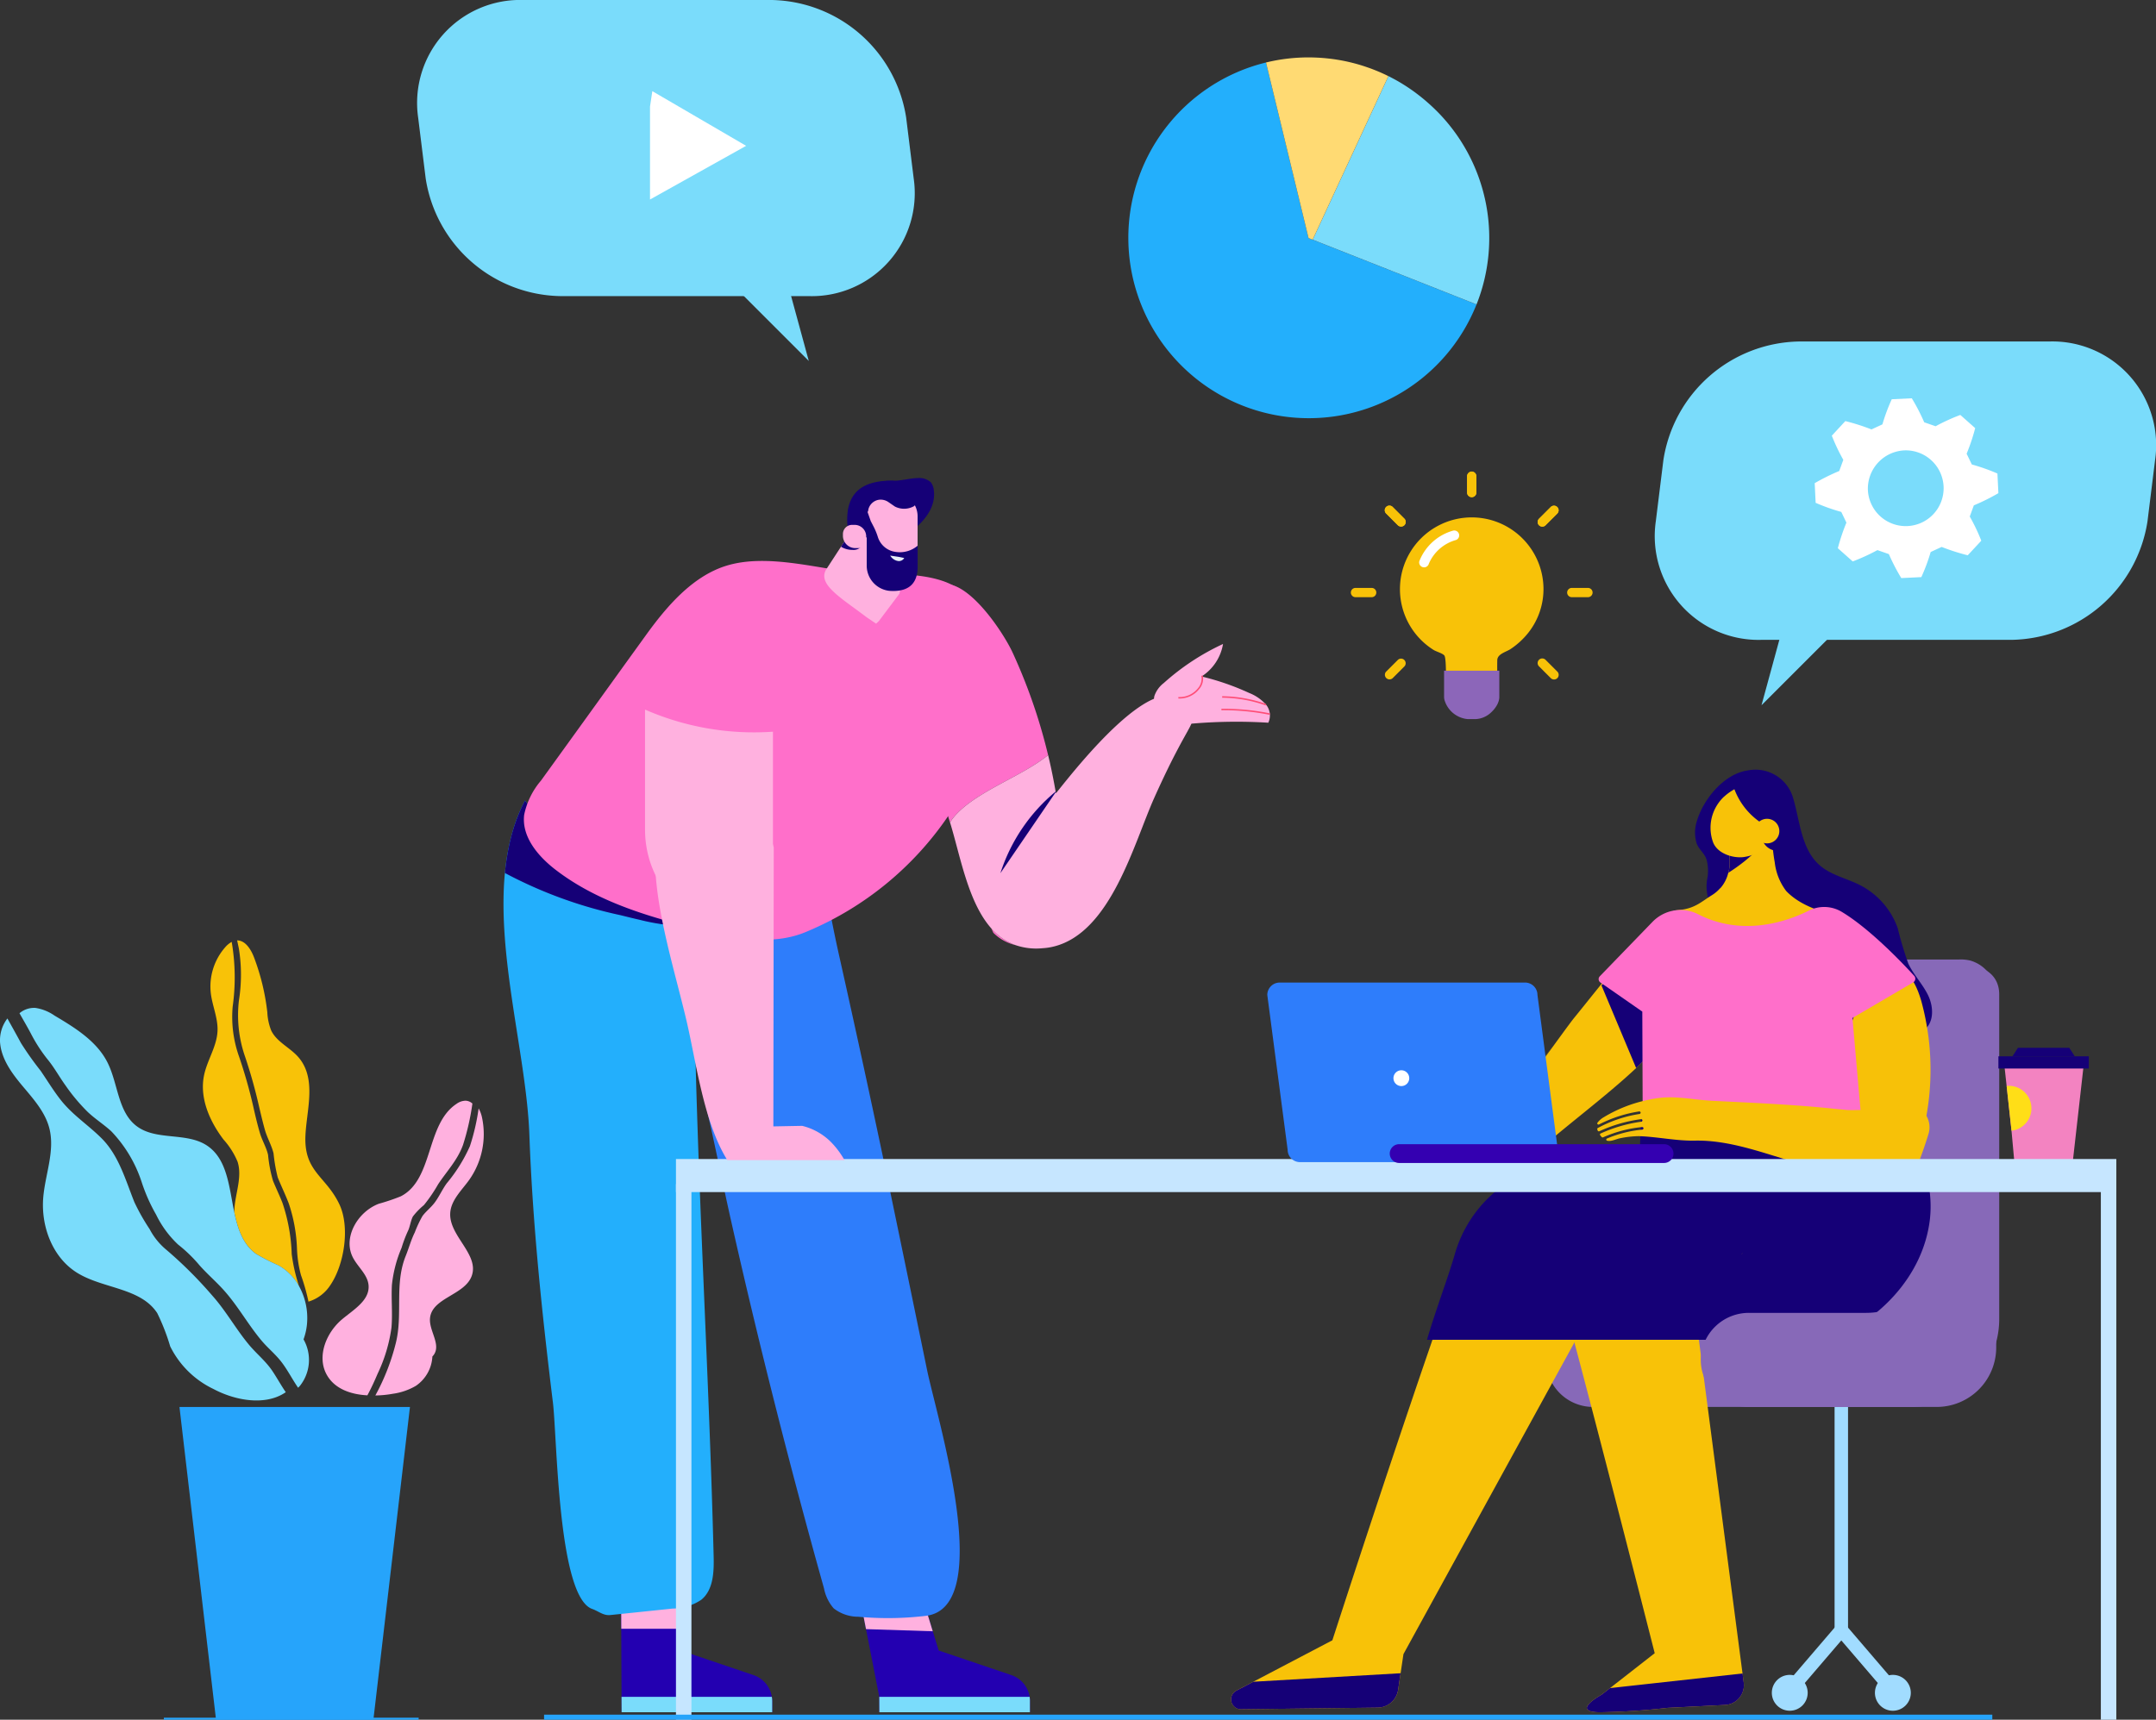 <svg xmlns="http://www.w3.org/2000/svg" width="248.947" height="198.626" viewBox="0 0 248.947 198.626">
  <rect x="0" y="0" width="248.947" height="198.626" fill="#333333" stroke="none"/>
  <g id="Grupo_59381" data-name="Grupo 59381" transform="translate(-73.978 -201.172)">
    <path id="Trazado_113973" data-name="Trazado 113973" d="M289.6,270.4l-12.226,12.226,3.668-13.449Z" fill="#7adcfb"/>
    <path id="Trazado_113974" data-name="Trazado 113974" d="M277.422,275.073H306.3a16.148,16.148,0,0,0,15.643-13.687l.877-7.085a11.984,11.984,0,0,0-12.253-13.687h-28.88A16.148,16.148,0,0,0,266.046,254.3l-.877,7.085A11.984,11.984,0,0,0,277.422,275.073Z" fill="#7adcfb"/>
    <g id="Grupo_58858" data-name="Grupo 58858">
      <g id="Grupo_58857" data-name="Grupo 58857">
        <g id="Grupo_58856" data-name="Grupo 58856">
          <g id="Grupo_58855" data-name="Grupo 58855">
            <g id="Grupo_58854" data-name="Grupo 58854">
              <g id="Grupo_58853" data-name="Grupo 58853">
                <g id="Grupo_58852" data-name="Grupo 58852">
                  <g id="Grupo_58851" data-name="Grupo 58851">
                    <g id="Grupo_58850" data-name="Grupo 58850">
                      <g id="Grupo_58849" data-name="Grupo 58849">
                        <g id="Grupo_58848" data-name="Grupo 58848">
                          <g id="Grupo_58847" data-name="Grupo 58847">
                            <g id="Grupo_58846" data-name="Grupo 58846">
                              <path id="Trazado_113975" data-name="Trazado 113975" d="M292.081,265.171a22.662,22.662,0,0,0,1.433,2.769l2.316-.112a21.688,21.688,0,0,0,1.078-2.9l1.267-.586a24.207,24.207,0,0,0,3.014.965l1.563-1.684a21.6,21.6,0,0,0-1.331-2.792l.47-1.29a23.861,23.861,0,0,0,2.835-1.409l-.11-2.268a22.679,22.679,0,0,0-2.957-1.046l-.6-1.241a22.785,22.785,0,0,0,.989-2.957l-1.717-1.522a22.464,22.464,0,0,0-2.854,1.306l-1.316-.459a22.756,22.756,0,0,0-1.433-2.771l-2.315.112a21.569,21.569,0,0,0-1.079,2.9l-1.262.584a23.965,23.965,0,0,0-3.02-.962l-1.559,1.684a21.577,21.577,0,0,0,1.327,2.792l-.471,1.289a24.041,24.041,0,0,0-2.833,1.406l.109,2.268a22.374,22.374,0,0,0,2.96,1.052l.593,1.236a23.235,23.235,0,0,0-.99,2.956l1.719,1.526a23.2,23.2,0,0,0,2.852-1.307Zm1.831-11.982a4.375,4.375,0,1,1-4.254,4.583A4.427,4.427,0,0,1,293.912,253.189Z" fill="#fff"/>
                            </g>
                          </g>
                        </g>
                      </g>
                    </g>
                  </g>
                </g>
              </g>
            </g>
          </g>
        </g>
      </g>
    </g>
    <g id="Grupo_59339" data-name="Grupo 59339">
      <g id="Grupo_59338" data-name="Grupo 59338">
        <g id="Grupo_58890" data-name="Grupo 58890">
          <g id="Grupo_58864" data-name="Grupo 58864">
            <g id="Grupo_58863" data-name="Grupo 58863">
              <g id="Grupo_58862" data-name="Grupo 58862">
                <g id="Grupo_58861" data-name="Grupo 58861">
                  <g id="Grupo_58860" data-name="Grupo 58860">
                    <g id="Grupo_58859" data-name="Grupo 58859">
                      <path id="Trazado_113976" data-name="Trazado 113976" d="M208,282.986a1.19,1.19,0,0,1-.711-1.476,3.2,3.2,0,0,1,1.069-1.45,27.5,27.5,0,0,1,6.84-4.508,5.551,5.551,0,0,1-2.48,3.753,29.607,29.607,0,0,1,5.488,1.9,5.138,5.138,0,0,1,1.9,1.287,1.977,1.977,0,0,1,.321,2.153,60.244,60.244,0,0,0-10.565.281,2.642,2.642,0,0,1-1.494-.111c-1.049-.529-.888-2.056-.569-3.187Z" fill="#ffb1df"/>
                    </g>
                  </g>
                </g>
              </g>
            </g>
          </g>
          <g id="Grupo_58877" data-name="Grupo 58877">
            <g id="Grupo_58867" data-name="Grupo 58867">
              <g id="Grupo_58866" data-name="Grupo 58866">
                <g id="Grupo_58865" data-name="Grupo 58865">
                  <path id="Trazado_113977" data-name="Trazado 113977" d="M195,288.384q.414,1.719.732,3.461Q195.416,290.1,195,288.384Z" fill="#ff6fca"/>
                </g>
              </g>
            </g>
            <g id="Grupo_58870" data-name="Grupo 58870">
              <g id="Grupo_58869" data-name="Grupo 58869">
                <g id="Grupo_58868" data-name="Grupo 58868">
                  <path id="Trazado_113978" data-name="Trazado 113978" d="M195,288.384q-.5-2.082-1.138-4.134a64.075,64.075,0,0,0-2.958-7.7c-1.382-3-7.691-12.283-10.43-5.5-1.454,3.58-.428,8.279.146,11.959a92.336,92.336,0,0,0,3.006,13.008c.014.048.031.1.048.147h0a4.062,4.062,0,0,1,.369-.528C186.457,292.645,191.949,290.9,195,288.384Z" fill="#ff6fca"/>
                </g>
              </g>
            </g>
            <g id="Grupo_58873" data-name="Grupo 58873">
              <g id="Grupo_58872" data-name="Grupo 58872">
                <g id="Grupo_58871" data-name="Grupo 58871">
                  <path id="Trazado_113979" data-name="Trazado 113979" d="M188.445,308.406c.073.155.143.311.217.466l.021.041a5.328,5.328,0,0,0,2.539,1.416A6.725,6.725,0,0,1,188.445,308.406Z" fill="#ff6fca"/>
                </g>
              </g>
            </g>
            <g id="Grupo_58876" data-name="Grupo 58876">
              <g id="Grupo_58875" data-name="Grupo 58875">
                <g id="Grupo_58874" data-name="Grupo 58874">
                  <path id="Trazado_113980" data-name="Trazado 113980" d="M210.976,282.793c-3.108-5.306-12.848,7.242-15.073,10.008-.054-.319-.111-.638-.169-.956q-.319-1.74-.732-3.461c-3.053,2.514-8.545,4.261-10.956,7.253a4.062,4.062,0,0,0-.369.528c1.176,3.8,2.061,9.2,4.768,12.241a6.725,6.725,0,0,0,2.777,1.923,7.369,7.369,0,0,0,3.116.364c.169-.013.337-.025.512-.048h0c.139-.018.277-.04.413-.066h.007c.138-.027.274-.057.409-.091,6.589-1.652,9.223-11.907,11.578-17.167C211.847,283.072,212.4,285.231,210.976,282.793Z" fill="#ffb1df"/>
                </g>
              </g>
            </g>
          </g>
          <g id="Grupo_58881" data-name="Grupo 58881">
            <g id="Grupo_58880" data-name="Grupo 58880">
              <g id="Grupo_58879" data-name="Grupo 58879">
                <g id="Grupo_58878" data-name="Grupo 58878">
                  <path id="Trazado_113981" data-name="Trazado 113981" d="M210.141,281.85l-.1,0,0-.171a2.709,2.709,0,0,0,2.267-1.022,1.684,1.684,0,0,0,.386-1.423l.164-.049a1.828,1.828,0,0,1-.415,1.576A2.871,2.871,0,0,1,210.141,281.85Z" fill="#ff4d76"/>
                </g>
              </g>
            </g>
          </g>
          <g id="Grupo_58885" data-name="Grupo 58885">
            <g id="Grupo_58884" data-name="Grupo 58884">
              <g id="Grupo_58883" data-name="Grupo 58883">
                <g id="Grupo_58882" data-name="Grupo 58882">
                  <path id="Trazado_113982" data-name="Trazado 113982" d="M220.585,283.735a26.822,26.822,0,0,0-5.573-.532l0-.171a27.149,27.149,0,0,1,5.609.536Z" fill="#ff4d76"/>
                </g>
              </g>
            </g>
          </g>
          <g id="Grupo_58889" data-name="Grupo 58889">
            <g id="Grupo_58888" data-name="Grupo 58888">
              <g id="Grupo_58887" data-name="Grupo 58887">
                <g id="Grupo_58886" data-name="Grupo 58886">
                  <path id="Trazado_113983" data-name="Trazado 113983" d="M220.129,282.648a15.581,15.581,0,0,0-5.03-.891l0-.171a15.731,15.731,0,0,1,5.085.9Z" fill="#ff4d76"/>
                </g>
              </g>
            </g>
          </g>
        </g>
        <g id="Grupo_58893" data-name="Grupo 58893">
          <g id="Grupo_58892" data-name="Grupo 58892">
            <g id="Grupo_58891" data-name="Grupo 58891">
              <path id="Trazado_113984" data-name="Trazado 113984" d="M189.492,302.022A20.312,20.312,0,0,1,196,292.49Z" fill="#150077"/>
            </g>
          </g>
        </g>
        <g id="Grupo_59005" data-name="Grupo 59005">
          <g id="Grupo_58986" data-name="Grupo 58986">
            <g id="Grupo_58930" data-name="Grupo 58930">
              <g id="Grupo_58911" data-name="Grupo 58911">
                <g id="Grupo_58910" data-name="Grupo 58910">
                  <g id="Grupo_58909" data-name="Grupo 58909">
                    <g id="Grupo_58908" data-name="Grupo 58908">
                      <g id="Grupo_58907" data-name="Grupo 58907">
                        <g id="Grupo_58906" data-name="Grupo 58906">
                          <g id="Grupo_58905" data-name="Grupo 58905">
                            <g id="Grupo_58904" data-name="Grupo 58904">
                              <g id="Grupo_58903" data-name="Grupo 58903">
                                <g id="Grupo_58902" data-name="Grupo 58902">
                                  <g id="Grupo_58901" data-name="Grupo 58901">
                                    <g id="Grupo_58900" data-name="Grupo 58900">
                                      <g id="Grupo_58899" data-name="Grupo 58899">
                                        <g id="Grupo_58898" data-name="Grupo 58898">
                                          <g id="Grupo_58897" data-name="Grupo 58897">
                                            <g id="Grupo_58896" data-name="Grupo 58896">
                                              <g id="Grupo_58895" data-name="Grupo 58895">
                                                <g id="Grupo_58894" data-name="Grupo 58894">
                                                  <path id="Trazado_113985" data-name="Trazado 113985" d="M286.589,390.48v0Z" fill="#a1dcff"/>
                                                </g>
                                              </g>
                                            </g>
                                          </g>
                                        </g>
                                      </g>
                                    </g>
                                  </g>
                                </g>
                              </g>
                            </g>
                          </g>
                        </g>
                      </g>
                    </g>
                  </g>
                </g>
              </g>
              <g id="Grupo_58929" data-name="Grupo 58929">
                <g id="Grupo_58928" data-name="Grupo 58928">
                  <g id="Grupo_58927" data-name="Grupo 58927">
                    <g id="Grupo_58926" data-name="Grupo 58926">
                      <g id="Grupo_58925" data-name="Grupo 58925">
                        <g id="Grupo_58924" data-name="Grupo 58924">
                          <g id="Grupo_58923" data-name="Grupo 58923">
                            <g id="Grupo_58922" data-name="Grupo 58922">
                              <g id="Grupo_58921" data-name="Grupo 58921">
                                <g id="Grupo_58920" data-name="Grupo 58920">
                                  <g id="Grupo_58919" data-name="Grupo 58919">
                                    <g id="Grupo_58918" data-name="Grupo 58918">
                                      <g id="Grupo_58917" data-name="Grupo 58917">
                                        <g id="Grupo_58916" data-name="Grupo 58916">
                                          <g id="Grupo_58915" data-name="Grupo 58915">
                                            <g id="Grupo_58914" data-name="Grupo 58914">
                                              <g id="Grupo_58913" data-name="Grupo 58913">
                                                <g id="Grupo_58912" data-name="Grupo 58912">
                                                  <rect id="Rectángulo_7026" data-name="Rectángulo 7026" width="1.553" height="34.545" transform="translate(285.812 355.935)" fill="#a1dcff"/>
                                                </g>
                                              </g>
                                            </g>
                                          </g>
                                        </g>
                                      </g>
                                    </g>
                                  </g>
                                </g>
                              </g>
                            </g>
                          </g>
                        </g>
                      </g>
                    </g>
                  </g>
                </g>
              </g>
            </g>
            <g id="Grupo_58948" data-name="Grupo 58948">
              <g id="Grupo_58947" data-name="Grupo 58947">
                <g id="Grupo_58946" data-name="Grupo 58946">
                  <g id="Grupo_58945" data-name="Grupo 58945">
                    <g id="Grupo_58944" data-name="Grupo 58944">
                      <g id="Grupo_58943" data-name="Grupo 58943">
                        <g id="Grupo_58942" data-name="Grupo 58942">
                          <g id="Grupo_58941" data-name="Grupo 58941">
                            <g id="Grupo_58940" data-name="Grupo 58940">
                              <g id="Grupo_58939" data-name="Grupo 58939">
                                <g id="Grupo_58938" data-name="Grupo 58938">
                                  <g id="Grupo_58937" data-name="Grupo 58937">
                                    <g id="Grupo_58936" data-name="Grupo 58936">
                                      <g id="Grupo_58935" data-name="Grupo 58935">
                                        <g id="Grupo_58934" data-name="Grupo 58934">
                                          <g id="Grupo_58933" data-name="Grupo 58933">
                                            <g id="Grupo_58932" data-name="Grupo 58932">
                                              <g id="Grupo_58931" data-name="Grupo 58931">
                                                <path id="Trazado_113986" data-name="Trazado 113986" d="M294.613,396.692a2.071,2.071,0,1,1-2.071-2.071A2.071,2.071,0,0,1,294.613,396.692Z" fill="#a1dcff"/>
                                              </g>
                                            </g>
                                          </g>
                                        </g>
                                      </g>
                                    </g>
                                  </g>
                                </g>
                              </g>
                            </g>
                          </g>
                        </g>
                      </g>
                    </g>
                  </g>
                </g>
              </g>
            </g>
            <g id="Grupo_58966" data-name="Grupo 58966">
              <g id="Grupo_58965" data-name="Grupo 58965">
                <g id="Grupo_58964" data-name="Grupo 58964">
                  <g id="Grupo_58963" data-name="Grupo 58963">
                    <g id="Grupo_58962" data-name="Grupo 58962">
                      <g id="Grupo_58961" data-name="Grupo 58961">
                        <g id="Grupo_58960" data-name="Grupo 58960">
                          <g id="Grupo_58959" data-name="Grupo 58959">
                            <g id="Grupo_58958" data-name="Grupo 58958">
                              <g id="Grupo_58957" data-name="Grupo 58957">
                                <g id="Grupo_58956" data-name="Grupo 58956">
                                  <g id="Grupo_58955" data-name="Grupo 58955">
                                    <g id="Grupo_58954" data-name="Grupo 58954">
                                      <g id="Grupo_58953" data-name="Grupo 58953">
                                        <g id="Grupo_58952" data-name="Grupo 58952">
                                          <g id="Grupo_58951" data-name="Grupo 58951">
                                            <g id="Grupo_58950" data-name="Grupo 58950">
                                              <g id="Grupo_58949" data-name="Grupo 58949">
                                                <path id="Trazado_113987" data-name="Trazado 113987" d="M282.706,396.692a2.07,2.07,0,1,1-2.07-2.071A2.07,2.07,0,0,1,282.706,396.692Z" fill="#a1dcff"/>
                                              </g>
                                            </g>
                                          </g>
                                        </g>
                                      </g>
                                    </g>
                                  </g>
                                </g>
                              </g>
                            </g>
                          </g>
                        </g>
                      </g>
                    </g>
                  </g>
                </g>
              </g>
            </g>
            <g id="Grupo_58985" data-name="Grupo 58985">
              <g id="Grupo_58984" data-name="Grupo 58984">
                <g id="Grupo_58983" data-name="Grupo 58983">
                  <g id="Grupo_58982" data-name="Grupo 58982">
                    <g id="Grupo_58981" data-name="Grupo 58981">
                      <g id="Grupo_58980" data-name="Grupo 58980">
                        <g id="Grupo_58979" data-name="Grupo 58979">
                          <g id="Grupo_58978" data-name="Grupo 58978">
                            <g id="Grupo_58977" data-name="Grupo 58977">
                              <g id="Grupo_58976" data-name="Grupo 58976">
                                <g id="Grupo_58975" data-name="Grupo 58975">
                                  <g id="Grupo_58974" data-name="Grupo 58974">
                                    <g id="Grupo_58973" data-name="Grupo 58973">
                                      <g id="Grupo_58972" data-name="Grupo 58972">
                                        <g id="Grupo_58971" data-name="Grupo 58971">
                                          <g id="Grupo_58970" data-name="Grupo 58970">
                                            <g id="Grupo_58969" data-name="Grupo 58969">
                                              <g id="Grupo_58968" data-name="Grupo 58968">
                                                <g id="Grupo_58967" data-name="Grupo 58967">
                                                  <path id="Trazado_113988" data-name="Trazado 113988" d="M292.211,397.2l-5.622-6.559-5.622,6.559-1.179-1.01,6.8-7.935,6.8,7.935Z" fill="#a1dcff"/>
                                                </g>
                                              </g>
                                            </g>
                                          </g>
                                        </g>
                                      </g>
                                    </g>
                                  </g>
                                </g>
                              </g>
                            </g>
                          </g>
                        </g>
                      </g>
                    </g>
                  </g>
                </g>
              </g>
            </g>
          </g>
          <g id="Grupo_59004" data-name="Grupo 59004">
            <g id="Grupo_59003" data-name="Grupo 59003">
              <g id="Grupo_59002" data-name="Grupo 59002">
                <g id="Grupo_59001" data-name="Grupo 59001">
                  <g id="Grupo_59000" data-name="Grupo 59000">
                    <g id="Grupo_58999" data-name="Grupo 58999">
                      <g id="Grupo_58998" data-name="Grupo 58998">
                        <g id="Grupo_58997" data-name="Grupo 58997">
                          <g id="Grupo_58996" data-name="Grupo 58996">
                            <g id="Grupo_58995" data-name="Grupo 58995">
                              <g id="Grupo_58994" data-name="Grupo 58994">
                                <g id="Grupo_58993" data-name="Grupo 58993">
                                  <g id="Grupo_58992" data-name="Grupo 58992">
                                    <g id="Grupo_58991" data-name="Grupo 58991">
                                      <g id="Grupo_58990" data-name="Grupo 58990">
                                        <g id="Grupo_58989" data-name="Grupo 58989">
                                          <g id="Grupo_58988" data-name="Grupo 58988">
                                            <g id="Grupo_58987" data-name="Grupo 58987">
                                              <path id="Trazado_113989" data-name="Trazado 113989" d="M252.493,358.141a5.432,5.432,0,0,0,5.436,5.532h39.685a6.87,6.87,0,0,0,6.86-6.76V316.018a4.133,4.133,0,0,0-2.988-3.9,4.608,4.608,0,0,0-1.285-.124H282.43c-2.287,0-4.677,1.739-4.677,4.026v36.79H258.108A5.555,5.555,0,0,0,252.493,358.141Z" fill="#8769b8"/>
                                            </g>
                                          </g>
                                        </g>
                                      </g>
                                    </g>
                                  </g>
                                </g>
                              </g>
                            </g>
                          </g>
                        </g>
                      </g>
                    </g>
                  </g>
                </g>
              </g>
            </g>
          </g>
        </g>
        <g id="Grupo_59008" data-name="Grupo 59008">
          <g id="Grupo_59007" data-name="Grupo 59007">
            <g id="Grupo_59006" data-name="Grupo 59006">
              <path id="Trazado_113990" data-name="Trazado 113990" d="M271.157,302.417a5.267,5.267,0,0,0-.108-1.9c-.236-.814-.876-1.16-1.166-1.939a4.307,4.307,0,0,1,.042-2.612c.757-2.523,3.145-5.431,5.872-5.81a4.524,4.524,0,0,1,5.254,3.279c.781,2.7.936,5.853,3.058,7.691,1.325,1.148,3.143,1.5,4.7,2.308a8.94,8.94,0,0,1,4.287,4.925,42.693,42.693,0,0,0,1.225,4.1c.61,1.3,1.652,2.361,2.283,3.653s.72,3.061-.388,3.977c-1.238,1.025-2.942.351-4.329.9-1.446.568-2.293,1.041-3.994.8-5.332,0-7.8-6.451-9.279-10.446a6.366,6.366,0,0,0-1.534-2.69c-1.6-1.407-4.433-1.1-5.559-2.9A5.2,5.2,0,0,1,271.157,302.417Z" fill="#150077"/>
            </g>
          </g>
        </g>
        <g id="Grupo_59022" data-name="Grupo 59022">
          <g id="Grupo_59011" data-name="Grupo 59011">
            <g id="Grupo_59010" data-name="Grupo 59010">
              <g id="Grupo_59009" data-name="Grupo 59009">
                <path id="Trazado_113991" data-name="Trazado 113991" d="M266.1,337.969l-.441.769-1,1.747-5.946,10.376-.407.742v0l-22.276,40.619-.328,2.206-.147.981-.137.93a2.414,2.414,0,0,1-2.36,2.063l-15.775.191h-.013a1.143,1.143,0,0,1-.534-2.154l1.963-1.03,9.124-4.784s7.861-24.31,13.326-39.767c.848-2.4,1.614-4.583,2.25-6.433a9.592,9.592,0,0,1,9.062-6.459Z" fill="#f8c208"/>
              </g>
            </g>
          </g>
          <g id="Grupo_59014" data-name="Grupo 59014">
            <g id="Grupo_59013" data-name="Grupo 59013">
              <g id="Grupo_59012" data-name="Grupo 59012">
                <path id="Trazado_113992" data-name="Trazado 113992" d="M235.7,394.431l-.147.981-.137.93a2.414,2.414,0,0,1-2.36,2.063l-15.775.191h-.013a1.143,1.143,0,0,1-.534-2.154l1.963-1.03Z" fill="#150077"/>
              </g>
            </g>
          </g>
          <g id="Grupo_59021" data-name="Grupo 59021">
            <g id="Grupo_59017" data-name="Grupo 59017">
              <g id="Grupo_59016" data-name="Grupo 59016">
                <g id="Grupo_59015" data-name="Grupo 59015">
                  <path id="Trazado_113993" data-name="Trazado 113993" d="M273.193,398.094l-6.679.337a77.383,77.383,0,0,1-7.768.507c-3.546,0,.158-2.028.158-2.028l.978-.762,5.161-4.033c-1.763-6.937-6.321-24.818-9.43-36.482a8.4,8.4,0,0,1-.268-1.638c-.309-4.4,2.75-8.651,6.9-10.637a11.578,11.578,0,0,1,4.98-1.164h1.125l6.832,52.263.145,1.122A2.288,2.288,0,0,1,273.193,398.094Z" fill="#f8c208"/>
                </g>
              </g>
            </g>
            <g id="Grupo_59020" data-name="Grupo 59020">
              <g id="Grupo_59019" data-name="Grupo 59019">
                <g id="Grupo_59018" data-name="Grupo 59018">
                  <path id="Trazado_113994" data-name="Trazado 113994" d="M273.193,398.094l-6.679.337a77.383,77.383,0,0,1-7.768.507c-3.546,0,.158-2.028.158-2.028l.978-.762,15.305-1.691.145,1.122A2.288,2.288,0,0,1,273.193,398.094Z" fill="#150077"/>
                </g>
              </g>
            </g>
          </g>
        </g>
        <g id="Grupo_59044" data-name="Grupo 59044">
          <g id="Grupo_59029" data-name="Grupo 59029">
            <g id="Grupo_59028" data-name="Grupo 59028">
              <g id="Grupo_59027" data-name="Grupo 59027">
                <g id="Grupo_59026" data-name="Grupo 59026">
                  <g id="Grupo_59025" data-name="Grupo 59025">
                    <g id="Grupo_59024" data-name="Grupo 59024">
                      <g id="Grupo_59023" data-name="Grupo 59023">
                        <path id="Trazado_113995" data-name="Trazado 113995" d="M192.9,397.655v1.283H175.515l-.01-1.783-1.531-7.818-1.253-6.4,0-.04h6.916l2.048,6.684.682,2.226,8.382,2.835a3.174,3.174,0,0,1,2.119,2.511A3.094,3.094,0,0,1,192.9,397.655Z" fill="#2300b1"/>
                      </g>
                    </g>
                  </g>
                </g>
              </g>
            </g>
          </g>
          <g id="Grupo_59036" data-name="Grupo 59036">
            <g id="Grupo_59035" data-name="Grupo 59035">
              <g id="Grupo_59034" data-name="Grupo 59034">
                <g id="Grupo_59033" data-name="Grupo 59033">
                  <g id="Grupo_59032" data-name="Grupo 59032">
                    <g id="Grupo_59031" data-name="Grupo 59031">
                      <g id="Grupo_59030" data-name="Grupo 59030">
                        <path id="Trazado_113996" data-name="Trazado 113996" d="M173.974,389.337l7.706.246-2.047-6.684h-6.911v.039Z" fill="#ffb1df"/>
                      </g>
                    </g>
                  </g>
                </g>
              </g>
            </g>
          </g>
          <g id="Grupo_59043" data-name="Grupo 59043">
            <g id="Grupo_59042" data-name="Grupo 59042">
              <g id="Grupo_59041" data-name="Grupo 59041">
                <g id="Grupo_59040" data-name="Grupo 59040">
                  <g id="Grupo_59039" data-name="Grupo 59039">
                    <g id="Grupo_59038" data-name="Grupo 59038">
                      <g id="Grupo_59037" data-name="Grupo 59037">
                        <path id="Trazado_113997" data-name="Trazado 113997" d="M192.9,397.654v1.284H175.515l-.009-1.783h17.358A3.071,3.071,0,0,1,192.9,397.654Z" fill="#7adcfb"/>
                      </g>
                    </g>
                  </g>
                </g>
              </g>
            </g>
          </g>
        </g>
        <g id="Grupo_59047" data-name="Grupo 59047">
          <g id="Grupo_59046" data-name="Grupo 59046">
            <g id="Grupo_59045" data-name="Grupo 59045">
              <path id="Trazado_113998" data-name="Trazado 113998" d="M176.353,336.814q-2.622-12.5-5.415-24.968c-1.549-6.85-2.56-13.752-3.808-20.524a11.732,11.732,0,0,0-.776-2.549c-8.653.861-16.564,3.757-22.953,9.412,1.189,2.457,2.553,4.78,4.153,7.69,6.012,10.932,8.164,24.436,10.88,36.477q4.8,21.27,10.687,42.269a4.955,4.955,0,0,0,1.114,2.309,4.575,4.575,0,0,0,2.835.975,37.156,37.156,0,0,0,7.8-.1c8.138-.968,1.268-22.964.147-28.432Q178.7,348.089,176.353,336.814Z" fill="#2e7dfb"/>
            </g>
          </g>
        </g>
        <g id="Grupo_59069" data-name="Grupo 59069">
          <g id="Grupo_59054" data-name="Grupo 59054">
            <g id="Grupo_59053" data-name="Grupo 59053">
              <g id="Grupo_59052" data-name="Grupo 59052">
                <g id="Grupo_59051" data-name="Grupo 59051">
                  <g id="Grupo_59050" data-name="Grupo 59050">
                    <g id="Grupo_59049" data-name="Grupo 59049">
                      <g id="Grupo_59048" data-name="Grupo 59048">
                        <path id="Trazado_113999" data-name="Trazado 113999" d="M163.143,397.655v1.283H145.754l-.009-1.782-.062-14.257H152.6v8.911l8.38,2.833a3.178,3.178,0,0,1,2.121,2.513A3.071,3.071,0,0,1,163.143,397.655Z" fill="#2300b1"/>
                      </g>
                    </g>
                  </g>
                </g>
              </g>
            </g>
          </g>
          <g id="Grupo_59061" data-name="Grupo 59061">
            <g id="Grupo_59060" data-name="Grupo 59060">
              <g id="Grupo_59059" data-name="Grupo 59059">
                <g id="Grupo_59058" data-name="Grupo 59058">
                  <g id="Grupo_59057" data-name="Grupo 59057">
                    <g id="Grupo_59056" data-name="Grupo 59056">
                      <g id="Grupo_59055" data-name="Grupo 59055">
                        <path id="Trazado_114000" data-name="Trazado 114000" d="M152.6,381.277v8.02h-6.883l-.036-8.02Z" fill="#ffb1df"/>
                      </g>
                    </g>
                  </g>
                </g>
              </g>
            </g>
          </g>
          <g id="Grupo_59068" data-name="Grupo 59068">
            <g id="Grupo_59067" data-name="Grupo 59067">
              <g id="Grupo_59066" data-name="Grupo 59066">
                <g id="Grupo_59065" data-name="Grupo 59065">
                  <g id="Grupo_59064" data-name="Grupo 59064">
                    <g id="Grupo_59063" data-name="Grupo 59063">
                      <g id="Grupo_59062" data-name="Grupo 59062">
                        <path id="Trazado_114001" data-name="Trazado 114001" d="M163.143,397.655v1.283H145.754l-.009-1.782H163.1A3.071,3.071,0,0,1,163.143,397.655Z" fill="#7adcfb"/>
                      </g>
                    </g>
                  </g>
                </g>
              </g>
            </g>
          </g>
        </g>
        <g id="Grupo_59072" data-name="Grupo 59072">
          <g id="Grupo_59071" data-name="Grupo 59071">
            <g id="Grupo_59070" data-name="Grupo 59070">
              <path id="Trazado_114002" data-name="Trazado 114002" d="M154.961,385.941a6,6,0,0,1-3.307,1.019q-3.6.38-7.205.749c-.807.086-1.337-.438-2.1-.708-3.963-1.409-4.042-19.868-4.528-23.845-1.258-10.273-2.342-20.573-2.718-30.925-.325-8.962-3.762-20.477-2.825-30.226.041-.431.092-.855.15-1.279.042-.284.083-.564.134-.841a23.552,23.552,0,0,1,.643-2.8,19.085,19.085,0,0,1,1.388-3.44c3.526,4.5,9.616,7.219,14.6,9.295,1.642.684,3.3,1.313,4.976,1.908a3.123,3.123,0,0,0-.1.588c0,.045-.007.089-.007.134-.01.167-.01.338-.01.5,0,.7,0,1.392.007,2.09.02,7.858.209,15.727.475,23.6q.129,3.893.284,7.79c.537,13.788,1.218,27.587,1.563,41.354C156.425,382.716,156.36,384.792,154.961,385.941Z" fill="#23affc"/>
            </g>
          </g>
        </g>
        <g id="Grupo_59075" data-name="Grupo 59075">
          <g id="Grupo_59074" data-name="Grupo 59074">
            <g id="Grupo_59073" data-name="Grupo 59073">
              <path id="Trazado_114003" data-name="Trazado 114003" d="M154.168,304.85a3.123,3.123,0,0,0-.1.588c0,.045-.007.089-.007.134-.01.167-.01.338-.01.5,0,.7,0,1.392.007,2.09a24.447,24.447,0,0,1-6.275-.766c-.609-.137-1.218-.287-1.819-.438-.117-.027-.233-.058-.349-.085a51.056,51.056,0,0,1-13.337-4.87c.041-.431.092-.855.15-1.279.042-.284.083-.564.134-.841a23.552,23.552,0,0,1,.643-2.8,19.085,19.085,0,0,1,1.388-3.44c3.526,4.5,9.616,7.219,14.6,9.295C150.834,303.626,152.5,304.255,154.168,304.85Z" fill="#150077"/>
            </g>
          </g>
        </g>
        <g id="Grupo_59078" data-name="Grupo 59078">
          <g id="Grupo_59077" data-name="Grupo 59077">
            <g id="Grupo_59076" data-name="Grupo 59076">
              <path id="Trazado_114004" data-name="Trazado 114004" d="M187.886,283.528q-.17,1.329-.469,2.633a28.5,28.5,0,0,1-2.824,7.387c-.359.65-.746,1.286-1.153,1.908A37.05,37.05,0,0,1,167.2,308.742c-3.444,1.5-7.127,1.008-10.69.2-.609-.137-1.217-.288-1.819-.438-.117-.027-.233-.058-.349-.086-5.721-1.422-11.524-3.183-16.2-6.778-2.025-1.555-3.94-3.805-3.642-6.343a8.8,8.8,0,0,1,1.942-3.963q4.263-5.9,8.518-11.808c.011-.014.021-.031.031-.045q1.781-2.472,3.563-4.938c2.346-3.249,5.328-6.8,9.288-8.026,4.521-1.395,10.064.212,14.613.746,3.135.365,6.394-.024,9.479.748,3.5.872,4.582,2.7,5.423,6A25.371,25.371,0,0,1,187.886,283.528Z" fill="#ff6fca"/>
            </g>
          </g>
        </g>
        <g id="Grupo_59081" data-name="Grupo 59081">
          <g id="Grupo_59080" data-name="Grupo 59080">
            <g id="Grupo_59079" data-name="Grupo 59079">
              <path id="Trazado_114005" data-name="Trazado 114005" d="M179.169,263.431l-1.337,6.316-2.38,3.167-.315.29-1.09-.738c-3.023-2.3-5.769-3.837-4.631-5.588l1.669-2.561,1.86-2.859h0l2.1-3.228a12.616,12.616,0,0,1,1.461,1.843Z" fill="#ffb1df"/>
            </g>
          </g>
        </g>
        <g id="Grupo_59089" data-name="Grupo 59089">
          <g id="Grupo_59088" data-name="Grupo 59088">
            <g id="Grupo_59087" data-name="Grupo 59087">
              <g id="Grupo_59086" data-name="Grupo 59086">
                <g id="Grupo_59085" data-name="Grupo 59085">
                  <g id="Grupo_59084" data-name="Grupo 59084">
                    <g id="Grupo_59083" data-name="Grupo 59083">
                      <g id="Grupo_59082" data-name="Grupo 59082">
                        <path id="Trazado_114006" data-name="Trazado 114006" d="M176.442,263.93c2.489-.777,5.772-3.235,5.358-6.154a1.728,1.728,0,0,0-.36-.921,2.031,2.031,0,0,0-1.525-.465c-.573-.014-2.013.315-2.586.3-2.4-.056-4.843.441-5.412,3.2a7.377,7.377,0,0,0-.064,2.18,3.356,3.356,0,0,0,.28,1.607,2.575,2.575,0,0,0,2.086.941,8.547,8.547,0,0,0,1.55-.048A.989.989,0,0,1,176.442,263.93Z" fill="#150077"/>
                      </g>
                    </g>
                  </g>
                </g>
              </g>
            </g>
          </g>
        </g>
        <g id="Grupo_59097" data-name="Grupo 59097">
          <g id="Grupo_59096" data-name="Grupo 59096">
            <g id="Grupo_59095" data-name="Grupo 59095">
              <g id="Grupo_59094" data-name="Grupo 59094">
                <g id="Grupo_59093" data-name="Grupo 59093">
                  <g id="Grupo_59092" data-name="Grupo 59092">
                    <g id="Grupo_59091" data-name="Grupo 59091">
                      <g id="Grupo_59090" data-name="Grupo 59090">
                        <path id="Trazado_114007" data-name="Trazado 114007" d="M172.907,260.371v3.888a3.952,3.952,0,0,0,.073.751,3.291,3.291,0,0,0,.121.5c0,.017.012.038.017.055h0a4.2,4.2,0,0,0,3.966,2.872h.554a2.3,2.3,0,0,0,2.292-2.292V260.8a2.728,2.728,0,0,0-2.717-2.722H175.2A2.3,2.3,0,0,0,172.907,260.371Z" fill="#ffb1df"/>
                      </g>
                    </g>
                  </g>
                </g>
              </g>
            </g>
          </g>
        </g>
        <g id="Grupo_59105" data-name="Grupo 59105">
          <g id="Grupo_59104" data-name="Grupo 59104">
            <g id="Grupo_59103" data-name="Grupo 59103">
              <g id="Grupo_59102" data-name="Grupo 59102">
                <g id="Grupo_59101" data-name="Grupo 59101">
                  <g id="Grupo_59100" data-name="Grupo 59100">
                    <g id="Grupo_59099" data-name="Grupo 59099">
                      <g id="Grupo_59098" data-name="Grupo 59098">
                        <path id="Trazado_114008" data-name="Trazado 114008" d="M177.381,264.916a2.487,2.487,0,0,1-2.044-1.736,7.588,7.588,0,0,0-.425-1.064l-.389-.754-.353-1a1.618,1.618,0,0,1,1.163-1.627,3.692,3.692,0,0,1,1.034-.252,5.137,5.137,0,0,1,1.87.184c.124.034,1.473.492,1.3.683a1.612,1.612,0,0,0,.348-.6l0-.041a2.181,2.181,0,0,1-.324-1.111,3.423,3.423,0,0,1-.48-.375l-.4-.153a5.484,5.484,0,0,0-3.936.009l-1.343.519-1.477,2.4.631,2.687,1.5.579v3.272a2.93,2.93,0,0,0,2.64,2.88c2.53.171,3.239-1.172,3.239-2.783V264.2A3.18,3.18,0,0,1,177.381,264.916Z" fill="#150077"/>
                      </g>
                    </g>
                  </g>
                </g>
              </g>
            </g>
          </g>
        </g>
        <g id="Grupo_59113" data-name="Grupo 59113">
          <g id="Grupo_59112" data-name="Grupo 59112">
            <g id="Grupo_59111" data-name="Grupo 59111">
              <g id="Grupo_59110" data-name="Grupo 59110">
                <g id="Grupo_59109" data-name="Grupo 59109">
                  <g id="Grupo_59108" data-name="Grupo 59108">
                    <g id="Grupo_59107" data-name="Grupo 59107">
                      <g id="Grupo_59106" data-name="Grupo 59106">
                        <path id="Trazado_114009" data-name="Trazado 114009" d="M173.811,262.744v.817a1.292,1.292,0,0,1-1.413,1.122,2.451,2.451,0,0,1-1.313-.366l1.86-2.859h0a1.852,1.852,0,0,1,.29.188A1.411,1.411,0,0,1,173.811,262.744Z" fill="#150077"/>
                      </g>
                    </g>
                  </g>
                </g>
              </g>
            </g>
          </g>
        </g>
        <g id="Grupo_59121" data-name="Grupo 59121">
          <g id="Grupo_59120" data-name="Grupo 59120">
            <g id="Grupo_59119" data-name="Grupo 59119">
              <g id="Grupo_59118" data-name="Grupo 59118">
                <g id="Grupo_59117" data-name="Grupo 59117">
                  <g id="Grupo_59116" data-name="Grupo 59116">
                    <g id="Grupo_59115" data-name="Grupo 59115">
                      <g id="Grupo_59114" data-name="Grupo 59114">
                        <path id="Rectángulo_7027" data-name="Rectángulo 7027" d="M1.058,0h.292A1.336,1.336,0,0,1,2.685,1.336V2.685a0,0,0,0,1,0,0H1.427A1.427,1.427,0,0,1,0,1.258v-.2A1.058,1.058,0,0,1,1.058,0Z" transform="translate(171.309 261.794)" fill="#ffb1df"/>
                      </g>
                    </g>
                  </g>
                </g>
              </g>
            </g>
          </g>
        </g>
        <g id="Grupo_59124" data-name="Grupo 59124">
          <g id="Grupo_59123" data-name="Grupo 59123">
            <g id="Grupo_59122" data-name="Grupo 59122">
              <path id="Trazado_114010" data-name="Trazado 114010" d="M296.815,342.026c-.761,6.426-5.736,11.626-11.507,13.891h-46.56c1.092-3.719,2.42-7.11,3.239-9.981a14.706,14.706,0,0,1,6.765-8.611,11.374,11.374,0,0,1,2.231-.218h45.48A13.452,13.452,0,0,1,296.815,342.026Z" fill="#150077"/>
            </g>
          </g>
        </g>
        <g id="Grupo_59180" data-name="Grupo 59180">
          <g id="Grupo_59127" data-name="Grupo 59127">
            <g id="Grupo_59126" data-name="Grupo 59126">
              <g id="Grupo_59125" data-name="Grupo 59125">
                <path id="Trazado_114011" data-name="Trazado 114011" d="M280.218,304.075a6.739,6.739,0,0,1-1.317-3.307c-.13-.717-.213-1.447-.273-2.119h-4.779l-.155,1v1.428a3.843,3.843,0,0,1-.159.908l-.01.041a4.1,4.1,0,0,1-.859,1.679c-.029.031-.07.06-.1.091a4.153,4.153,0,0,1-.914.765c-1.215.752-1.954,1.53-3.747,1.714-1.336.139-.222.025-.844.809a2.241,2.241,0,0,0-.26,2.158,7.3,7.3,0,0,0,4.245,3.357,12.752,12.752,0,0,0,10.745-.99c1-.613,4.325-2.948,5.051-4.154C287.2,306.861,282.715,306.708,280.218,304.075Zm-3.443-5.112h-.01l-.009-.019Z" fill="#f7c108"/>
              </g>
            </g>
          </g>
          <g id="Grupo_59144" data-name="Grupo 59144">
            <g id="Grupo_59135" data-name="Grupo 59135">
              <g id="Grupo_59134" data-name="Grupo 59134">
                <g id="Grupo_59133" data-name="Grupo 59133">
                  <g id="Grupo_59132" data-name="Grupo 59132">
                    <g id="Grupo_59131" data-name="Grupo 59131">
                      <g id="Grupo_59130" data-name="Grupo 59130">
                        <g id="Grupo_59129" data-name="Grupo 59129">
                          <g id="Grupo_59128" data-name="Grupo 59128">
                            <path id="Trazado_114012" data-name="Trazado 114012" d="M266.859,321.05c-.573.446-1.162.875-1.759,1.293-.067.051-.134.1-.2.145-.238.308-.48.613-.731.9-.154.185-.312.366-.472.54-.228.248.764-.958.532-.717-.4.429-.851.868-1.33,1.32-3.539,3.338-8.767,7.189-11.411,9.662a5.305,5.305,0,0,1-2.644,1.23,2.865,2.865,0,0,1-2.7-.761c-1.5-1.8.711-3.586,1.857-4.886v0c.047-.088.134-.232.275-.453.4-.633,2.048-3.066,3.438-5.1-1.776,2.46-3.582,4.973-4.152,5.757l5.7-8c-.379.543-.925,1.337-1.521,2.208,1.843-2.547,3.646-5.03,4-5.452,1.1-1.337,5.925-7.44,7.135-8.667l-3.174,4.35c1.005-1.008,2.041-1.99,3.1-2.969a9.427,9.427,0,0,1,3.056,3.938A10.811,10.811,0,0,1,266.859,321.05Z" fill="#f7c108"/>
                          </g>
                        </g>
                      </g>
                    </g>
                  </g>
                </g>
              </g>
            </g>
            <g id="Grupo_59143" data-name="Grupo 59143">
              <g id="Grupo_59142" data-name="Grupo 59142">
                <g id="Grupo_59141" data-name="Grupo 59141">
                  <g id="Grupo_59140" data-name="Grupo 59140">
                    <g id="Grupo_59139" data-name="Grupo 59139">
                      <g id="Grupo_59138" data-name="Grupo 59138">
                        <g id="Grupo_59137" data-name="Grupo 59137">
                          <g id="Grupo_59136" data-name="Grupo 59136">
                            <path id="Trazado_114013" data-name="Trazado 114013" d="M265.17,318.758l-.07,3.585c-.067.051-.134.1-.2.145-.238.308-.48.613-.731.9-.154.185-.312.366-.472.54-.228.248.764-.958.532-.717-.4.429-.851.868-1.33,1.32l-4.008-9.554.6-.557Z" fill="#150077"/>
                          </g>
                        </g>
                      </g>
                    </g>
                  </g>
                </g>
              </g>
            </g>
          </g>
          <g id="Grupo_59152" data-name="Grupo 59152">
            <g id="Grupo_59151" data-name="Grupo 59151">
              <g id="Grupo_59150" data-name="Grupo 59150">
                <g id="Grupo_59149" data-name="Grupo 59149">
                  <g id="Grupo_59148" data-name="Grupo 59148">
                    <g id="Grupo_59147" data-name="Grupo 59147">
                      <g id="Grupo_59146" data-name="Grupo 59146">
                        <g id="Grupo_59145" data-name="Grupo 59145">
                          <path id="Trazado_114014" data-name="Trazado 114014" d="M283.59,334.4c2.385,0,4.864,1.392,7.264,1.777,1.3.209,2.811.271,3.742-.661a4.208,4.208,0,0,0,.914-1.786,30.037,30.037,0,0,0,.306-16.97c-1.738-5.962-5.266-4.164-7.314.674-1.913,4.513-2.634,9.525-4.014,14.231q-.4,1.391-.907,2.735Z" fill="#f7c108"/>
                        </g>
                      </g>
                    </g>
                  </g>
                </g>
              </g>
            </g>
          </g>
          <g id="Grupo_59160" data-name="Grupo 59160">
            <g id="Grupo_59159" data-name="Grupo 59159">
              <g id="Grupo_59158" data-name="Grupo 59158">
                <g id="Grupo_59157" data-name="Grupo 59157">
                  <g id="Grupo_59156" data-name="Grupo 59156">
                    <g id="Grupo_59155" data-name="Grupo 59155">
                      <g id="Grupo_59154" data-name="Grupo 59154">
                        <g id="Grupo_59153" data-name="Grupo 59153">
                          <path id="Trazado_114015" data-name="Trazado 114015" d="M275.144,345.963c-.045.024-.09.048-.138.072.066-.043.133-.083.2-.123C275.186,345.928,275.165,345.944,275.144,345.963Z" fill="#f7c108"/>
                        </g>
                      </g>
                    </g>
                  </g>
                </g>
              </g>
            </g>
          </g>
          <g id="Grupo_59168" data-name="Grupo 59168">
            <g id="Grupo_59167" data-name="Grupo 59167">
              <g id="Grupo_59166" data-name="Grupo 59166">
                <g id="Grupo_59165" data-name="Grupo 59165">
                  <g id="Grupo_59164" data-name="Grupo 59164">
                    <g id="Grupo_59163" data-name="Grupo 59163">
                      <g id="Grupo_59162" data-name="Grupo 59162">
                        <g id="Grupo_59161" data-name="Grupo 59161">
                          <path id="Trazado_114016" data-name="Trazado 114016" d="M258.7,313.937l6.069-6.271a4.491,4.491,0,0,1,5.26-.914c5.189,2.667,10.341.828,12.8-.4a3.949,3.949,0,0,1,3.791.127c3.29,1.965,7.143,6.041,8.383,7.4a.493.493,0,0,1-.116.758l-7.011,4.111,1.075,12.288s-10.745,2.523-25.295-.642l-.046-12.382-4.845-3.369A.466.466,0,0,1,258.7,313.937Z" fill="#ff6fca"/>
                        </g>
                      </g>
                    </g>
                  </g>
                </g>
              </g>
            </g>
          </g>
          <g id="Grupo_59176" data-name="Grupo 59176">
            <g id="Grupo_59175" data-name="Grupo 59175">
              <g id="Grupo_59174" data-name="Grupo 59174">
                <g id="Grupo_59173" data-name="Grupo 59173">
                  <g id="Grupo_59172" data-name="Grupo 59172">
                    <g id="Grupo_59171" data-name="Grupo 59171">
                      <g id="Grupo_59170" data-name="Grupo 59170">
                        <g id="Grupo_59169" data-name="Grupo 59169">
                          <path id="Trazado_114017" data-name="Trazado 114017" d="M277.565,298.649a20.512,20.512,0,0,1-4.03,3.335,3.843,3.843,0,0,0,.159-.908v-1.428l.155-1Z" fill="#150077"/>
                        </g>
                      </g>
                    </g>
                  </g>
                </g>
              </g>
            </g>
          </g>
          <g id="Grupo_59179" data-name="Grupo 59179">
            <g id="Grupo_59178" data-name="Grupo 59178">
              <g id="Grupo_59177" data-name="Grupo 59177">
                <path id="Trazado_114018" data-name="Trazado 114018" d="M294.809,339.689l-31.731-.423.423-9.308h25.385Z" fill="#150077"/>
              </g>
            </g>
          </g>
        </g>
        <g id="Grupo_59188" data-name="Grupo 59188">
          <g id="Grupo_59187" data-name="Grupo 59187">
            <g id="Grupo_59186" data-name="Grupo 59186">
              <g id="Grupo_59185" data-name="Grupo 59185">
                <g id="Grupo_59184" data-name="Grupo 59184">
                  <g id="Grupo_59183" data-name="Grupo 59183">
                    <g id="Grupo_59182" data-name="Grupo 59182">
                      <g id="Grupo_59181" data-name="Grupo 59181">
                        <path id="Trazado_114019" data-name="Trazado 114019" d="M292.559,329a29.1,29.1,0,0,1-5.241.384c-.548-.059-1.1-.1-1.631-.158-1.549-.164-3.1-.292-4.661-.4-3.114-.219-6.237-.358-9.356-.512-2.046-.1-4.173-.6-6.228-.314q-.739.1-1.488.279a16.151,16.151,0,0,0-4.763,1.913,2.469,2.469,0,0,0-.768.666l-.006.013a.141.141,0,0,0,.2.173,15.282,15.282,0,0,1,4.624-1.5.151.151,0,0,1,.177.12.158.158,0,0,1-.137.172,14.924,14.924,0,0,0-4.8,1.617.139.139,0,0,0-.07.16c.013.046.03.094.047.142a.147.147,0,0,0,.2.072,16.939,16.939,0,0,1,4.787-1.39.151.151,0,0,1,.178.123.155.155,0,0,1-.137.169,16.782,16.782,0,0,0-4.682,1.358.131.131,0,0,0-.058.2,2.048,2.048,0,0,0,.179.218.139.139,0,0,0,.159.029,14.7,14.7,0,0,1,4.5-1.187.151.151,0,0,1,.163.139.161.161,0,0,1-.153.158,13.676,13.676,0,0,0-4.052,1.024.132.132,0,0,0,0,.253c.464.132,1.065-.2,1.516-.283a11.261,11.261,0,0,1,2.1-.239c.026,0,.052,0,.081,0,2.152.073,4.306.559,6.452.515,4.013-.081,7.932,1.452,11.689,2.539a35.224,35.224,0,0,0,4.8,1.032,36.29,36.29,0,0,0,5.347.385,21.839,21.839,0,0,0,3.547-.3c.585-1.436,1.116-2.911,1.577-4.411a2.62,2.62,0,0,0-3.03-3.354Q293.1,328.917,292.559,329Zm-6.375.832H286.1l-.162-.032C286.021,329.809,286.1,329.823,286.184,329.833Z" fill="#f7c108"/>
                      </g>
                    </g>
                  </g>
                </g>
              </g>
            </g>
          </g>
        </g>
        <g id="Grupo_59206" data-name="Grupo 59206">
          <g id="Grupo_59205" data-name="Grupo 59205">
            <g id="Grupo_59204" data-name="Grupo 59204">
              <g id="Grupo_59203" data-name="Grupo 59203">
                <g id="Grupo_59202" data-name="Grupo 59202">
                  <g id="Grupo_59201" data-name="Grupo 59201">
                    <g id="Grupo_59200" data-name="Grupo 59200">
                      <g id="Grupo_59199" data-name="Grupo 59199">
                        <g id="Grupo_59198" data-name="Grupo 59198">
                          <g id="Grupo_59197" data-name="Grupo 59197">
                            <g id="Grupo_59196" data-name="Grupo 59196">
                              <g id="Grupo_59195" data-name="Grupo 59195">
                                <g id="Grupo_59194" data-name="Grupo 59194">
                                  <g id="Grupo_59193" data-name="Grupo 59193">
                                    <g id="Grupo_59192" data-name="Grupo 59192">
                                      <g id="Grupo_59191" data-name="Grupo 59191">
                                        <g id="Grupo_59190" data-name="Grupo 59190">
                                          <g id="Grupo_59189" data-name="Grupo 59189">
                                            <path id="Trazado_114020" data-name="Trazado 114020" d="M270.361,358.141a5.431,5.431,0,0,0,5.435,5.532h18.925a10.124,10.124,0,0,0,10.1-10.094V316.018c0-.113-.005-.225-.014-.336-.291-3.493-5.307-3.943-6.31-.584a3.221,3.221,0,0,0-.136.92v27.859a8.931,8.931,0,0,1-8.931,8.931h-13.45A5.554,5.554,0,0,0,270.361,358.141Z" fill="#8769b8"/>
                                          </g>
                                        </g>
                                      </g>
                                    </g>
                                  </g>
                                </g>
                              </g>
                            </g>
                          </g>
                        </g>
                      </g>
                    </g>
                  </g>
                </g>
              </g>
            </g>
          </g>
        </g>
        <g id="Grupo_59227" data-name="Grupo 59227">
          <g id="Grupo_59211" data-name="Grupo 59211">
            <g id="Grupo_59210" data-name="Grupo 59210">
              <g id="Grupo_59209" data-name="Grupo 59209">
                <g id="Grupo_59208" data-name="Grupo 59208">
                  <g id="Grupo_59207" data-name="Grupo 59207">
                    <path id="Trazado_114021" data-name="Trazado 114021" d="M306.587,335.577l-.342-3.762-.565-5.192-.358-3.272,9.25.853-1.282,11.372Z" fill="#f383c1"/>
                  </g>
                </g>
              </g>
            </g>
          </g>
          <g id="Grupo_59216" data-name="Grupo 59216">
            <g id="Grupo_59215" data-name="Grupo 59215">
              <g id="Grupo_59214" data-name="Grupo 59214">
                <g id="Grupo_59213" data-name="Grupo 59213">
                  <g id="Grupo_59212" data-name="Grupo 59212">
                    <rect id="Rectángulo_7028" data-name="Rectángulo 7028" width="10.438" height="1.411" transform="translate(315.166 324.587) rotate(180)" fill="#150077"/>
                  </g>
                </g>
              </g>
            </g>
          </g>
          <g id="Grupo_59221" data-name="Grupo 59221">
            <g id="Grupo_59220" data-name="Grupo 59220">
              <g id="Grupo_59219" data-name="Grupo 59219">
                <g id="Grupo_59218" data-name="Grupo 59218">
                  <g id="Grupo_59217" data-name="Grupo 59217">
                    <path id="Trazado_114022" data-name="Trazado 114022" d="M306.35,323.177h7.194l-.635-.987h-5.924Z" fill="#150077"/>
                  </g>
                </g>
              </g>
            </g>
          </g>
          <g id="Grupo_59226" data-name="Grupo 59226">
            <g id="Grupo_59225" data-name="Grupo 59225">
              <g id="Grupo_59224" data-name="Grupo 59224">
                <g id="Grupo_59223" data-name="Grupo 59223">
                  <g id="Grupo_59222" data-name="Grupo 59222">
                    <path id="Trazado_114023" data-name="Trazado 114023" d="M305.68,326.6l.565,5.168a2.6,2.6,0,0,0-.273-5.182C305.872,326.584,305.775,326.589,305.68,326.6Z" fill="#ffde17"/>
                  </g>
                </g>
              </g>
            </g>
          </g>
        </g>
        <g id="Grupo_59279" data-name="Grupo 59279">
          <g id="Grupo_59244" data-name="Grupo 59244">
            <g id="Grupo_59243" data-name="Grupo 59243">
              <g id="Grupo_59242" data-name="Grupo 59242">
                <g id="Grupo_59241" data-name="Grupo 59241">
                  <g id="Grupo_59240" data-name="Grupo 59240">
                    <g id="Grupo_59239" data-name="Grupo 59239">
                      <g id="Grupo_59238" data-name="Grupo 59238">
                        <g id="Grupo_59237" data-name="Grupo 59237">
                          <g id="Grupo_59236" data-name="Grupo 59236">
                            <g id="Grupo_59235" data-name="Grupo 59235">
                              <g id="Grupo_59234" data-name="Grupo 59234">
                                <g id="Grupo_59233" data-name="Grupo 59233">
                                  <g id="Grupo_59232" data-name="Grupo 59232">
                                    <g id="Grupo_59231" data-name="Grupo 59231">
                                      <g id="Grupo_59230" data-name="Grupo 59230">
                                        <g id="Grupo_59229" data-name="Grupo 59229">
                                          <g id="Grupo_59228" data-name="Grupo 59228">
                                            <rect id="Rectángulo_7029" data-name="Rectángulo 7029" width="166.315" height="3.819" transform="translate(152.029 335.039)" fill="#c6e6ff"/>
                                          </g>
                                        </g>
                                      </g>
                                    </g>
                                  </g>
                                </g>
                              </g>
                            </g>
                          </g>
                        </g>
                      </g>
                    </g>
                  </g>
                </g>
              </g>
            </g>
          </g>
          <g id="Grupo_59261" data-name="Grupo 59261">
            <g id="Grupo_59260" data-name="Grupo 59260">
              <g id="Grupo_59259" data-name="Grupo 59259">
                <g id="Grupo_59258" data-name="Grupo 59258">
                  <g id="Grupo_59257" data-name="Grupo 59257">
                    <g id="Grupo_59256" data-name="Grupo 59256">
                      <g id="Grupo_59255" data-name="Grupo 59255">
                        <g id="Grupo_59254" data-name="Grupo 59254">
                          <g id="Grupo_59253" data-name="Grupo 59253">
                            <g id="Grupo_59252" data-name="Grupo 59252">
                              <g id="Grupo_59251" data-name="Grupo 59251">
                                <g id="Grupo_59250" data-name="Grupo 59250">
                                  <g id="Grupo_59249" data-name="Grupo 59249">
                                    <g id="Grupo_59248" data-name="Grupo 59248">
                                      <g id="Grupo_59247" data-name="Grupo 59247">
                                        <g id="Grupo_59246" data-name="Grupo 59246">
                                          <g id="Grupo_59245" data-name="Grupo 59245">
                                            <rect id="Rectángulo_7030" data-name="Rectángulo 7030" width="1.787" height="61.865" transform="translate(152.029 337.932)" fill="#c6e6ff"/>
                                          </g>
                                        </g>
                                      </g>
                                    </g>
                                  </g>
                                </g>
                              </g>
                            </g>
                          </g>
                        </g>
                      </g>
                    </g>
                  </g>
                </g>
              </g>
            </g>
          </g>
          <g id="Grupo_59278" data-name="Grupo 59278">
            <g id="Grupo_59277" data-name="Grupo 59277">
              <g id="Grupo_59276" data-name="Grupo 59276">
                <g id="Grupo_59275" data-name="Grupo 59275">
                  <g id="Grupo_59274" data-name="Grupo 59274">
                    <g id="Grupo_59273" data-name="Grupo 59273">
                      <g id="Grupo_59272" data-name="Grupo 59272">
                        <g id="Grupo_59271" data-name="Grupo 59271">
                          <g id="Grupo_59270" data-name="Grupo 59270">
                            <g id="Grupo_59269" data-name="Grupo 59269">
                              <g id="Grupo_59268" data-name="Grupo 59268">
                                <g id="Grupo_59267" data-name="Grupo 59267">
                                  <g id="Grupo_59266" data-name="Grupo 59266">
                                    <g id="Grupo_59265" data-name="Grupo 59265">
                                      <g id="Grupo_59264" data-name="Grupo 59264">
                                        <g id="Grupo_59263" data-name="Grupo 59263">
                                          <g id="Grupo_59262" data-name="Grupo 59262">
                                            <rect id="Rectángulo_7031" data-name="Rectángulo 7031" width="1.787" height="61.865" transform="translate(316.557 337.932)" fill="#c6e6ff"/>
                                          </g>
                                        </g>
                                      </g>
                                    </g>
                                  </g>
                                </g>
                              </g>
                            </g>
                          </g>
                        </g>
                      </g>
                    </g>
                  </g>
                </g>
              </g>
            </g>
          </g>
        </g>
        <g id="Grupo_59304" data-name="Grupo 59304">
          <g id="Grupo_59287" data-name="Grupo 59287">
            <g id="Grupo_59286" data-name="Grupo 59286">
              <g id="Grupo_59285" data-name="Grupo 59285">
                <g id="Grupo_59284" data-name="Grupo 59284">
                  <g id="Grupo_59283" data-name="Grupo 59283">
                    <g id="Grupo_59282" data-name="Grupo 59282">
                      <g id="Grupo_59281" data-name="Grupo 59281">
                        <g id="Grupo_59280" data-name="Grupo 59280">
                          <path id="Trazado_114024" data-name="Trazado 114024" d="M278.439,296.847l0-.025a8.068,8.068,0,0,1-4.194-4.493,6.663,6.663,0,0,0-1.122.793c-.038.036-.077.069-.115.1a4.666,4.666,0,0,0-.639.752,4.91,4.91,0,0,0-.58,4.5c.507,1.269,2.2,1.815,3.439,1.7a5.628,5.628,0,0,0,2.6-1.028c.062-.092.121-.186.186-.276s.151-.208.229-.311c.114-.526.119-1.328.329-1.567A.63.63,0,0,0,278.439,296.847Z" fill="#f8c208"/>
                        </g>
                      </g>
                    </g>
                  </g>
                </g>
              </g>
            </g>
          </g>
          <g id="Grupo_59295" data-name="Grupo 59295">
            <g id="Grupo_59294" data-name="Grupo 59294">
              <g id="Grupo_59293" data-name="Grupo 59293">
                <g id="Grupo_59292" data-name="Grupo 59292">
                  <g id="Grupo_59291" data-name="Grupo 59291">
                    <g id="Grupo_59290" data-name="Grupo 59290">
                      <g id="Grupo_59289" data-name="Grupo 59289">
                        <g id="Grupo_59288" data-name="Grupo 59288">
                          <path id="Trazado_114025" data-name="Trazado 114025" d="M277.384,297.625a1.841,1.841,0,0,0,1.553,1.79l-.237-2.029-1.31.239Z" fill="#150077"/>
                        </g>
                      </g>
                    </g>
                  </g>
                </g>
              </g>
            </g>
          </g>
          <g id="Grupo_59303" data-name="Grupo 59303">
            <g id="Grupo_59302" data-name="Grupo 59302">
              <g id="Grupo_59301" data-name="Grupo 59301">
                <g id="Grupo_59300" data-name="Grupo 59300">
                  <g id="Grupo_59299" data-name="Grupo 59299">
                    <g id="Grupo_59298" data-name="Grupo 59298">
                      <g id="Grupo_59297" data-name="Grupo 59297">
                        <g id="Grupo_59296" data-name="Grupo 59296">
                          <path id="Trazado_114026" data-name="Trazado 114026" d="M279.392,297.5a1.419,1.419,0,1,1-1.042-1.716A1.42,1.42,0,0,1,279.392,297.5Z" fill="#f8c208"/>
                        </g>
                      </g>
                    </g>
                  </g>
                </g>
              </g>
            </g>
          </g>
        </g>
        <g id="Grupo_59320" data-name="Grupo 59320">
          <g id="Grupo_59310" data-name="Grupo 59310">
            <g id="Grupo_59309" data-name="Grupo 59309">
              <g id="Grupo_59308" data-name="Grupo 59308">
                <g id="Grupo_59307" data-name="Grupo 59307">
                  <g id="Grupo_59306" data-name="Grupo 59306">
                    <g id="Grupo_59305" data-name="Grupo 59305">
                      <path id="Trazado_114027" data-name="Trazado 114027" d="M224.093,335.4H252.42a1.435,1.435,0,0,0,1.434-1.435l-2.349-17.873a1.434,1.434,0,0,0-1.434-1.435H221.744a1.435,1.435,0,0,0-1.435,1.435l2.349,17.873A1.436,1.436,0,0,0,224.093,335.4Z" fill="#2e7dfb"/>
                    </g>
                  </g>
                </g>
              </g>
            </g>
          </g>
          <g id="Grupo_59316" data-name="Grupo 59316">
            <g id="Grupo_59315" data-name="Grupo 59315">
              <g id="Grupo_59314" data-name="Grupo 59314">
                <g id="Grupo_59313" data-name="Grupo 59313">
                  <g id="Grupo_59312" data-name="Grupo 59312">
                    <g id="Grupo_59311" data-name="Grupo 59311">
                      <path id="Trazado_114028" data-name="Trazado 114028" d="M235.533,335.495h30.591a1.085,1.085,0,0,0,1.085-1.085h0a1.085,1.085,0,0,0-1.085-1.085H235.533a1.085,1.085,0,0,0-1.085,1.085h0A1.085,1.085,0,0,0,235.533,335.495Z" fill="#3400b1"/>
                    </g>
                  </g>
                </g>
              </g>
            </g>
          </g>
          <g id="Grupo_59319" data-name="Grupo 59319">
            <g id="Grupo_59318" data-name="Grupo 59318">
              <g id="Grupo_59317" data-name="Grupo 59317">
                <path id="Trazado_114029" data-name="Trazado 114029" d="M236.7,325.7a.912.912,0,1,1-.912-.911A.912.912,0,0,1,236.7,325.7Z" fill="#fff"/>
              </g>
            </g>
          </g>
        </g>
        <g id="Grupo_59323" data-name="Grupo 59323">
          <g id="Grupo_59322" data-name="Grupo 59322">
            <g id="Grupo_59321" data-name="Grupo 59321">
              <path id="Trazado_114030" data-name="Trazado 114030" d="M177.765,265.492l-1-.148a1.347,1.347,0,0,0,.718.58,1.141,1.141,0,0,0,.257.052.7.7,0,0,0,.647-.356Z" fill="#e7f0f8"/>
            </g>
          </g>
        </g>
        <g id="Grupo_59326" data-name="Grupo 59326">
          <g id="Grupo_59325" data-name="Grupo 59325">
            <g id="Grupo_59324" data-name="Grupo 59324">
              <path id="Trazado_114031" data-name="Trazado 114031" d="M148.46,283.131V297c0,6.257,4.753,11.33,10.616,11.33h4.154V285.682A31.384,31.384,0,0,1,148.46,283.131Z" fill="#ffb1df"/>
            </g>
          </g>
        </g>
        <g id="Grupo_59329" data-name="Grupo 59329">
          <g id="Grupo_59328" data-name="Grupo 59328">
            <g id="Grupo_59327" data-name="Grupo 59327">
              <path id="Trazado_114032" data-name="Trazado 114032" d="M157.959,335.166H171.49a10,10,0,0,0-1.563-2.09,7.068,7.068,0,0,0-3.325-1.869l-3.327.063.045-32.218a7.675,7.675,0,0,0-.581-1.531,6.766,6.766,0,0,0-2.093-2.006c-2.7-1.991-6.115-2.937-8.381-1.609a5.847,5.847,0,0,0-2.53,4.529c-.689,5.97,2.031,14.308,3.513,20.634C154.389,323.942,155.22,330.765,157.959,335.166Z" fill="#ffb1df"/>
            </g>
          </g>
        </g>
        <g id="Grupo_59332" data-name="Grupo 59332">
          <g id="Grupo_59331" data-name="Grupo 59331">
            <g id="Grupo_59330" data-name="Grupo 59330">
              <path id="Trazado_114033" data-name="Trazado 114033" d="M175.425,258.9a1.568,1.568,0,0,1,1.159.278l.727.5a2.341,2.341,0,0,0,2.191-.036,1.58,1.58,0,0,0,.5-.753.832.832,0,0,0-.06-.132,2.24,2.24,0,0,1-.274-1.037,3.436,3.436,0,0,1-.486-.38l-.408-.155a5.572,5.572,0,0,0-3.992.009l-1.362.527-.362.587a1.084,1.084,0,0,1,.383.457c.233.5.476,1.019.764,1.51A1.488,1.488,0,0,1,175.425,258.9Z" fill="#150077"/>
            </g>
          </g>
        </g>
        <g id="Grupo_59337" data-name="Grupo 59337">
          <g id="Grupo_59336" data-name="Grupo 59336">
            <g id="Grupo_59335" data-name="Grupo 59335">
              <g id="Grupo_59334" data-name="Grupo 59334">
                <g id="Grupo_59333" data-name="Grupo 59333">
                  <rect id="Rectángulo_7032" data-name="Rectángulo 7032" width="167.223" height="0.585" transform="translate(136.801 399.212)" fill="#26a4fb"/>
                </g>
              </g>
            </g>
          </g>
        </g>
      </g>
    </g>
    <g id="Grupo_59373" data-name="Grupo 59373">
      <g id="Grupo_59364" data-name="Grupo 59364">
        <g id="Grupo_59343" data-name="Grupo 59343">
          <g id="Grupo_59342" data-name="Grupo 59342">
            <g id="Grupo_59341" data-name="Grupo 59341">
              <g id="Grupo_59340" data-name="Grupo 59340">
                <path id="Trazado_114034" data-name="Trazado 114034" d="M120.828,346.224c.363-.9.61-1.837,1.044-2.707a13.386,13.386,0,0,1,.885-1.889c.413-.559.981-.983,1.4-1.539.527-.7.883-1.522,1.4-2.239a18.322,18.322,0,0,0,2.682-4.3,25.166,25.166,0,0,0,1.006-4.358,3.74,3.74,0,0,1,.381,1.01,9.174,9.174,0,0,1-1.486,7.269c-.87,1.208-2.092,2.33-2.176,3.816-.149,2.63,3.369,4.762,2.485,7.244-.792,2.225-4.583,2.524-4.817,4.875-.144,1.442,1.256,2.981.467,4.2a1.553,1.553,0,0,1-.195.239A4.37,4.37,0,0,1,122,361.235a7.213,7.213,0,0,1-2.681.92,12.212,12.212,0,0,1-2,.193,25.382,25.382,0,0,0,2.365-6.061C120.518,352.927,119.5,349.507,120.828,346.224Z" fill="#ffb1df"/>
              </g>
            </g>
          </g>
        </g>
        <g id="Grupo_59347" data-name="Grupo 59347">
          <g id="Grupo_59346" data-name="Grupo 59346">
            <g id="Grupo_59345" data-name="Grupo 59345">
              <g id="Grupo_59344" data-name="Grupo 59344">
                <path id="Trazado_114035" data-name="Trazado 114035" d="M124.566,337.957a17.567,17.567,0,0,1-1.637,2.4,8.251,8.251,0,0,0-1.273,1.313c-.273.519-.325,1.2-.608,1.753a15.021,15.021,0,0,0-.7,1.869,14.731,14.731,0,0,0-1.118,4.3c-.087,1.64.091,3.286-.051,4.923a18.005,18.005,0,0,1-1.6,5.324c-.338.8-.731,1.664-1.18,2.492-1.962-.1-3.831-.766-4.725-2.435-1.122-2.1-.021-4.812,1.8-6.342,1.321-1.111,3.184-2.175,3.064-3.9-.088-1.262-1.258-2.143-1.827-3.273-1.161-2.309.591-5.27,3.011-6.177a23.4,23.4,0,0,0,2.536-.858c3.794-1.944,2.871-8.338,6.434-10.68a1.836,1.836,0,0,1,1.049-.363,1.24,1.24,0,0,1,.784.328,28.575,28.575,0,0,1-1.081,4.772C126.807,335.17,125.578,336.43,124.566,337.957Z" fill="#ffb1df"/>
              </g>
            </g>
          </g>
        </g>
        <g id="Grupo_59351" data-name="Grupo 59351">
          <g id="Grupo_59350" data-name="Grupo 59350">
            <g id="Grupo_59349" data-name="Grupo 59349">
              <g id="Grupo_59348" data-name="Grupo 59348">
                <path id="Trazado_114036" data-name="Trazado 114036" d="M108.733,348.458a13.454,13.454,0,0,1-.463-3.069,18.324,18.324,0,0,0-.95-5.222c-.388-1.018-.87-2-1.273-3.008a18.9,18.9,0,0,1-.483-2.772c-.228-.935-.737-1.791-1-2.72-.243-.867-.452-1.751-.658-2.627a58.611,58.611,0,0,0-1.628-5.82,14.551,14.551,0,0,1-.711-6.5,18.92,18.92,0,0,0-.006-5.98c-.067-.316-.134-.633-.2-.952.951-.006,1.6,1.046,1.95,1.966a26.137,26.137,0,0,1,1.534,6.337,6.5,6.5,0,0,0,.449,2.107c.645,1.339,2.193,1.972,3.158,3.1,2.162,2.533.877,6.23.789,9.187-.12,4.057,2.382,4.542,3.919,7.773,1.249,2.626.579,6.964-1.034,9.34a4.588,4.588,0,0,1-2.533,1.914c-.01-.051-.02-.1-.029-.153A23.12,23.12,0,0,0,108.733,348.458Z" fill="#f8c208"/>
              </g>
            </g>
          </g>
        </g>
        <g id="Grupo_59355" data-name="Grupo 59355">
          <g id="Grupo_59354" data-name="Grupo 59354">
            <g id="Grupo_59353" data-name="Grupo 59353">
              <g id="Grupo_59352" data-name="Grupo 59352">
                <path id="Trazado_114037" data-name="Trazado 114037" d="M100.844,317.436a13.653,13.653,0,0,0,.728,5.742A56.862,56.862,0,0,1,103.227,329c.229,1.02.472,2.056.769,3.059.249.841.749,1.656.935,2.506a15.739,15.739,0,0,0,.569,2.987c.352.864.761,1.7,1.1,2.573a20.533,20.533,0,0,1,1.061,5.9,20.206,20.206,0,0,0,.847,3.708,6.16,6.16,0,0,0-2.366-2.4A25.4,25.4,0,0,1,103.552,346c-1.533-1.1-2.122-2.9-2.528-4.836a11.14,11.14,0,0,1,.1-1.121c.228-1.568.771-3.186.285-4.694a8.979,8.979,0,0,0-1.615-2.551c-1.62-2.129-2.8-4.827-2.252-7.445.367-1.751,1.48-3.327,1.553-5.115.06-1.467-.592-2.867-.773-4.324a6.874,6.874,0,0,1,1.639-5.311,2.837,2.837,0,0,1,.765-.644c.011.061.023.121.035.181A24.331,24.331,0,0,1,100.844,317.436Z" fill="#f8c208"/>
              </g>
            </g>
          </g>
        </g>
        <g id="Grupo_59359" data-name="Grupo 59359">
          <g id="Grupo_59358" data-name="Grupo 59358">
            <g id="Grupo_59357" data-name="Grupo 59357">
              <g id="Grupo_59356" data-name="Grupo 59356">
                <path id="Trazado_114038" data-name="Trazado 114038" d="M78.672,324.848c.76,1.113,1.444,2.248,2.276,3.314,1.4,1.8,3.205,2.925,4.784,4.508,1.975,1.981,2.752,4.833,3.762,7.348a24.058,24.058,0,0,0,1.759,3.113,7.75,7.75,0,0,0,1.772,2.254,48.605,48.605,0,0,1,5.434,5.391c1.582,1.76,2.729,3.855,4.235,5.675.866,1.047,1.931,1.891,2.7,3.019.555.817,1.021,1.688,1.582,2.5-2.293,1.59-5.77,1.006-8.353-.37a10.708,10.708,0,0,1-4.992-4.921,24.541,24.541,0,0,0-1.495-3.839c-1.924-2.96-6.306-2.806-9.294-4.687-2.83-1.78-4.159-5.382-3.867-8.712.235-2.68,1.373-5.375.694-7.978-.488-1.872-1.844-3.372-3.087-4.854s-2.468-3.149-2.6-5.079a4.136,4.136,0,0,1,.851-2.726c.526.945,1.054,1.887,1.566,2.839A36.109,36.109,0,0,0,78.672,324.848Z" fill="#7adcfb"/>
              </g>
            </g>
          </g>
        </g>
        <g id="Grupo_59363" data-name="Grupo 59363">
          <g id="Grupo_59362" data-name="Grupo 59362">
            <g id="Grupo_59361" data-name="Grupo 59361">
              <g id="Grupo_59360" data-name="Grupo 59360">
                <path id="Trazado_114039" data-name="Trazado 114039" d="M103.552,346a25.4,25.4,0,0,0,2.593,1.326,6.16,6.16,0,0,1,2.366,2.4,7.6,7.6,0,0,1,.928,4.2,7,7,0,0,1-.413,1.942,4.808,4.808,0,0,1-.408,5.359c-.071.08-.144.156-.219.229-.691-1-1.232-2.1-1.985-3.055-.669-.851-1.514-1.536-2.212-2.363-1.57-1.858-2.741-4.021-4.369-5.834-.9-1.007-1.936-1.89-2.833-2.907a16.7,16.7,0,0,0-2.458-2.379A11.841,11.841,0,0,1,92,341.456a20,20,0,0,1-1.657-3.731,15.358,15.358,0,0,0-3.516-5.891c-.867-.793-1.867-1.424-2.721-2.233a21.483,21.483,0,0,1-2.566-3.063c-.713-.988-1.287-2.055-2.061-3a17.829,17.829,0,0,1-1.959-3.038c-.413-.775-.858-1.534-1.292-2.3a2.609,2.609,0,0,1,1.834-.614,5.207,5.207,0,0,1,2.211.886c2.378,1.412,4.88,2.952,6.121,5.423,1.229,2.448,1.181,5.709,3.373,7.352,2.254,1.689,5.688.679,8.056,2.2,2.4,1.545,2.589,4.776,3.2,7.705C101.43,343.1,102.019,344.9,103.552,346Z" fill="#7adcfb"/>
              </g>
            </g>
          </g>
        </g>
      </g>
      <g id="Grupo_59368" data-name="Grupo 59368">
        <g id="Grupo_59367" data-name="Grupo 59367">
          <g id="Grupo_59366" data-name="Grupo 59366">
            <g id="Grupo_59365" data-name="Grupo 59365">
              <path id="Trazado_114040" data-name="Trazado 114040" d="M98.923,399.8h18.169l4.223-36.121H94.7Z" fill="#26a4fb"/>
            </g>
          </g>
        </g>
      </g>
      <g id="Grupo_59372" data-name="Grupo 59372">
        <g id="Grupo_59371" data-name="Grupo 59371">
          <g id="Grupo_59370" data-name="Grupo 59370">
            <g id="Grupo_59369" data-name="Grupo 59369">
              <rect id="Rectángulo_7033" data-name="Rectángulo 7033" width="29.421" height="0.231" transform="translate(92.897 399.566)" fill="#26a4fb"/>
            </g>
          </g>
        </g>
      </g>
    </g>
    <path id="Trazado_114041" data-name="Trazado 114041" d="M155.234,230.73l12.134,12.134-3.64-13.348Z" fill="#7adcfb"/>
    <path id="Trazado_114042" data-name="Trazado 114042" d="M167.319,235.372H138.657a16.026,16.026,0,0,1-15.525-13.584l-.871-7.032a11.894,11.894,0,0,1,12.161-13.584h28.663a16.026,16.026,0,0,1,15.525,13.584l.871,7.032A11.894,11.894,0,0,1,167.319,235.372Z" fill="#7adcfb"/>
    <g id="Grupo_59377" data-name="Grupo 59377">
      <g id="Grupo_59374" data-name="Grupo 59374">
        <path id="Trazado_114043" data-name="Trazado 114043" d="M225.071,228.666l-4.91-20.276a20.839,20.839,0,1,0,24.306,27.944l-18.92-7.479Z" fill="#23affc"/>
      </g>
      <g id="Grupo_59375" data-name="Grupo 59375">
        <path id="Trazado_114044" data-name="Trazado 114044" d="M239.806,213.931q-.331-.331-.679-.647c-.068-.063-.139-.124-.209-.186-.165-.147-.332-.293-.5-.435-.083-.069-.168-.137-.252-.205q-.244-.2-.493-.388c-.088-.067-.175-.132-.263-.2-.174-.129-.35-.254-.529-.377-.081-.056-.161-.113-.243-.168q-.321-.215-.649-.417l-.143-.091q-.412-.249-.835-.481c-.038-.021-.077-.04-.115-.06-.2-.108-.4-.214-.6-.315l-8.745,18.891,18.92,7.479a20.772,20.772,0,0,0-4.661-22.4Z" fill="#7adcfb"/>
      </g>
      <g id="Grupo_59376" data-name="Grupo 59376">
        <path id="Trazado_114045" data-name="Trazado 114045" d="M225.547,228.855l8.745-18.891-.148-.071-.115-.055c-.278-.133-.559-.262-.844-.383l-.049-.02q-.425-.18-.857-.34l-.077-.029c-.285-.1-.574-.2-.864-.294l-.148-.047c-.286-.088-.574-.171-.864-.247l-.144-.036c-.3-.077-.6-.148-.909-.211l-.046-.009c-.3-.061-.6-.115-.906-.163l-.126-.021c-.3-.045-.6-.083-.91-.116l-.173-.018c-.3-.03-.61-.054-.918-.07l-.148-.007c-.323-.015-.648-.025-.975-.025a20.723,20.723,0,0,0-4.91.588l4.91,20.276Z" fill="#ffda73"/>
      </g>
    </g>
    <g id="Grupo_59378" data-name="Grupo 59378">
      <path id="Trazado_114046" data-name="Trazado 114046" d="M149.032,224.215l11.1-6.2L149.3,211.7l-.267,1.778Z" fill="#fff"/>
    </g>
    <path id="Trazado_114047" data-name="Trazado 114047" d="M252.2,269.222a8.287,8.287,0,1,0-12.695,7.014c.313.2,1.022.38,1.246.643.317.372.132,4.758.175,4.758H246.9c0-1.4-.063-2.818-.036-4.216.013-.724,1.031-.947,1.538-1.285a8.922,8.922,0,0,0,2.007-1.832A8.14,8.14,0,0,0,252.2,269.222Z" fill="#f8c208"/>
    <g id="Grupo_59379" data-name="Grupo 59379">
      <path id="Trazado_114048" data-name="Trazado 114048" d="M243.914,255.634a.535.535,0,0,0-.534.534v1.914a.535.535,0,0,0,1.069,0v-1.914A.535.535,0,0,0,243.914,255.634Z" fill="#f8c208"/>
      <path id="Trazado_114049" data-name="Trazado 114049" d="M234.786,259.728a.534.534,0,0,0-.756.755l1.354,1.354a.535.535,0,0,0,.755,0h0a.534.534,0,0,0,0-.756Z" fill="#f8c208"/>
      <path id="Trazado_114050" data-name="Trazado 114050" d="M257.358,269.077h-1.914a.535.535,0,0,0,0,1.069h1.914a.535.535,0,0,0,0-1.069Z" fill="#f8c208"/>
      <path id="Trazado_114051" data-name="Trazado 114051" d="M232.385,269.077H230.47a.535.535,0,0,0,0,1.069h1.915a.535.535,0,0,0,0-1.069Z" fill="#f8c208"/>
      <path id="Trazado_114052" data-name="Trazado 114052" d="M253.043,259.728l-1.354,1.353a.535.535,0,0,0,0,.755h0a.536.536,0,0,0,.756,0l1.353-1.354a.534.534,0,0,0-.755-.755Z" fill="#f8c208"/>
      <path id="Trazado_114053" data-name="Trazado 114053" d="M243.38,256.168v1.914a.535.535,0,0,0,1.069,0v-1.914a.535.535,0,0,0-1.069,0Z" fill="#f8c208"/>
      <path id="Trazado_114054" data-name="Trazado 114054" d="M234.03,260.483l1.354,1.353a.534.534,0,0,0,.755-.755l-1.353-1.353a.534.534,0,0,0-.756.755Z" fill="#f8c208"/>
      <path id="Trazado_114055" data-name="Trazado 114055" d="M251.69,278.142l1.353,1.354a.534.534,0,0,0,.755-.756l-1.353-1.353a.534.534,0,1,0-.755.755Z" fill="#f8c208"/>
      <path id="Trazado_114056" data-name="Trazado 114056" d="M234.786,279.5l1.353-1.354a.534.534,0,0,0-.755-.755l-1.354,1.353a.535.535,0,0,0,.756.756Z" fill="#f8c208"/>
      <path id="Trazado_114057" data-name="Trazado 114057" d="M252.445,261.836l1.353-1.353a.534.534,0,0,0-.755-.755l-1.353,1.353a.534.534,0,1,0,.755.755Z" fill="#f8c208"/>
    </g>
    <path id="Trazado_114058" data-name="Trazado 114058" d="M247.1,278.637v3.026a1.725,1.725,0,0,1-.093.538,2.443,2.443,0,0,1-.165.383,3.3,3.3,0,0,1-.644.827,2.768,2.768,0,0,1-1.806.816h-.961a3.079,3.079,0,0,1-2.684-2.291,1.593,1.593,0,0,1-.025-.273v-3.026Z" fill="#8c66b9"/>
    <g id="Grupo_59380" data-name="Grupo 59380">
      <path id="Trazado_114059" data-name="Trazado 114059" d="M238.413,266.7a.585.585,0,0,1-.148-.02.566.566,0,0,1-.4-.693,5.9,5.9,0,0,1,3.885-3.523.566.566,0,1,1,.3,1.092,4.8,4.8,0,0,0-3.087,2.724A.567.567,0,0,1,238.413,266.7Z" fill="#fff"/>
    </g>
  </g>
</svg>
